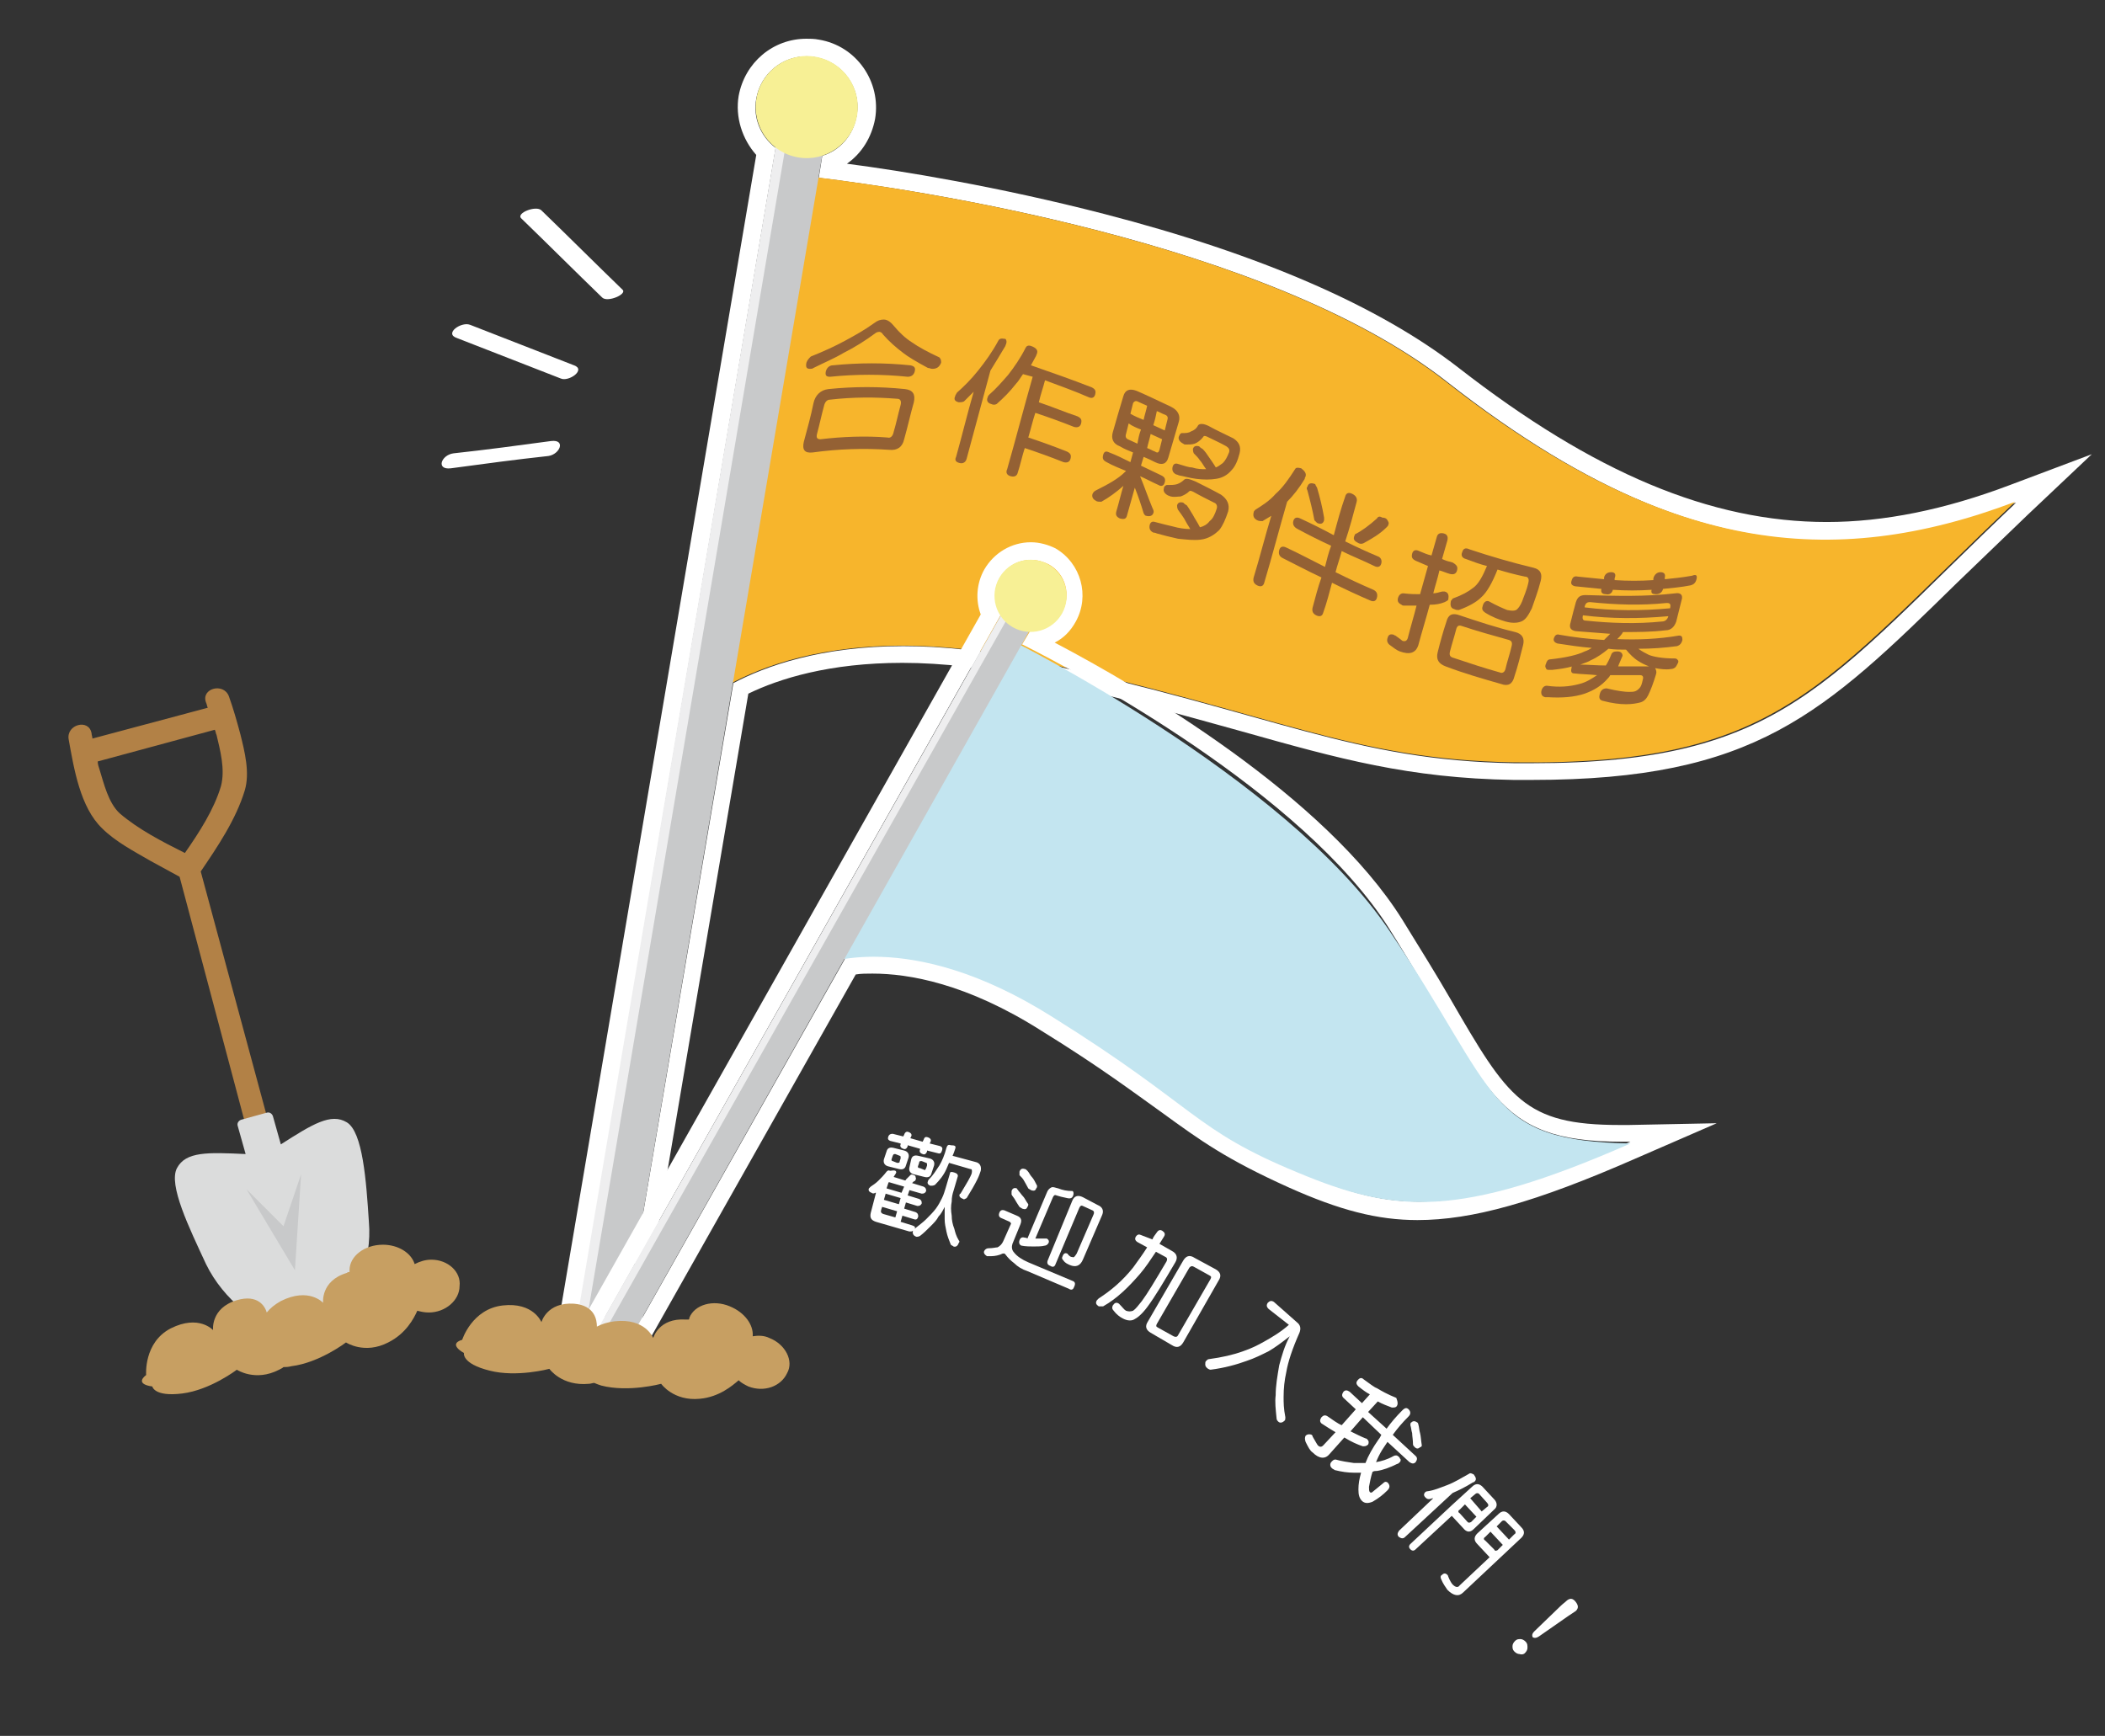 <?xml version="1.0" encoding="utf-8"?>
<!-- Generator: Adobe Illustrator 20.1.0, SVG Export Plug-In . SVG Version: 6.00 Build 0)  -->
<svg version="1.1" id="圖層_1" xmlns="http://www.w3.org/2000/svg" xmlns:xlink="http://www.w3.org/1999/xlink" x="0px" y="0px"
	 viewBox="0 0 239.1 197.2" style="enable-background:new 0 0 239.1 197.2;" xml:space="preserve">
<rect x="0" y="0" width="239.1" height="197.2" fill="#333333" stroke="none"/>
<style type="text/css">
	.st0{fill:#FFFFFF;}
	.st1{fill:#F7B52C;}
	.st2{fill:#C8C9CA;}
	.st3{fill:#EEEEEF;}
	.st4{fill:#F7F095;}
	.st5{fill:#C3E5F0;}
	.st6{fill:#946134;}
	.st7{fill:#B28146;}
	.st8{fill:#DBDCDC;}
	.st9{fill:#C79F62;}
</style>
<g>
	<path class="st0" d="M91.6,6.4c0.3,0,0.6,0,1,0.1c3.1,0.5,5.3,3.5,4.7,6.7c-0.4,2.2-1.9,3.9-3.9,4.5l-0.4,2.5
		c10.1,1.2,50.9,7.1,71.4,23.2c16.1,12.6,29.7,18,43,18c7.2,0,14.2-1.5,21.6-4.3c-21.6,20.5-26.5,29.6-55,29.6c-0.7,0-1.3,0-2,0
		c-18.4-0.3-27.1-5.6-54.2-11.5c-5.8-1.3-10.8-1.8-15.2-1.8c-9.4,0-15.7,2.3-19.3,4.2L71,149.9l-4.1-0.7v0l-1.1-0.2L88.1,16.8
		c-1.7-1.3-2.6-3.4-2.2-5.6C86.4,8.4,88.8,6.4,91.6,6.4 M91.6,4.4L91.6,4.4c-3.8,0-7,2.7-7.7,6.5c-0.4,2.4,0.4,4.9,2,6.7L63.7,148.7
		l-0.3,2l2,0.3l1.1,0.2l4.1,0.7l2,0.3l0.3-2L85,78.8c3.5-1.7,9.2-3.5,17.5-3.5c4.6,0,9.6,0.6,14.8,1.7c9.9,2.2,17.3,4.3,23.8,6.1
		c11,3.1,18.9,5.3,30.8,5.5c0.7,0,1.4,0,2.1,0c25.4,0,33.1-7.5,48.3-22.4c2.4-2.3,5.1-4.9,8-7.7l7.3-6.9l-9.3,3.5
		c-7.4,2.8-14.3,4.2-20.8,4.2c-13.2,0-26.5-5.6-41.8-17.5c-9-7-22.5-12.9-40.3-17.5c-12-3.1-23-4.9-29.2-5.7c1.7-1.2,2.8-3,3.2-5.1
		c0.7-4.2-2.1-8.3-6.4-9C92.5,4.4,92,4.4,91.6,4.4L91.6,4.4L91.6,4.4z"/>
</g>
<g>
	<path class="st1" d="M90.6,19.9c0,0,50.2,5,73.7,23.5C189.1,62.8,208,64.9,228.9,57c-22.1,20.9-26.7,30-57,29.6
		c-18.4-0.3-27.1-5.6-54.2-11.5c-27.1-5.9-38.3,5-38.3,5L90.6,19.9z"/>
	<rect x="12.1" y="80.3" transform="matrix(0.167 -0.986 0.986 0.167 -15.429 147.587)" class="st2" width="135" height="5.3"/>
	<rect x="10" y="82" transform="matrix(0.167 -0.986 0.986 0.167 -16.837 145.212)" class="st3" width="135" height="1.1"/>
	<ellipse transform="matrix(0.167 -0.986 0.986 0.167 64.309 100.443)" class="st4" cx="91.6" cy="12.2" rx="5.8" ry="5.8"/>
</g>
<g>
	<path class="st0" d="M117.1,63.6c0.7,0,1.4,0.2,2,0.5c2,1.1,2.6,3.6,1.5,5.5c-0.7,1.3-2.1,2.1-3.5,2.1c0,0-0.1,0-0.1,0l-0.9,1.5
		c6.4,3.2,31.9,16.8,41.7,32.3c11.5,18.3,11.7,24.2,26.4,24.2c0.3,0,0.7,0,1,0c-11,4.8-18,6.8-24,6.8c-4.8,0-8.9-1.3-13.8-3.5
		c-11.8-5.3-11.4-7.4-27.9-17.7c-8.8-5.5-15.7-6.8-20.3-6.8c-1.2,0-2.2,0.1-3.1,0.2l-25.4,45l-2.6-1.4v0l-0.7-0.4l46.3-82.1
		c-0.8-1.2-0.9-2.9-0.1-4.2C114.3,64.4,115.6,63.6,117.1,63.6 M117.1,61.6L117.1,61.6c-2.2,0-4.2,1.2-5.3,3.1
		c-0.9,1.6-1,3.5-0.4,5.1l-45.8,81.2l-1,1.7l1.7,1l0.7,0.4l2.6,1.4l1.7,1l1-1.7l24.9-44.1c0.6-0.1,1.2-0.1,1.9-0.1
		c4.1,0,10.7,1.1,19.2,6.5c6.8,4.2,10.6,7.1,13.7,9.3c4.4,3.2,7.3,5.3,14.4,8.5c5.8,2.6,10.1,3.7,14.6,3.7c6.2,0,13.4-2,24.8-7
		l9.2-4l-10,0.2c-0.3,0-0.7,0-1,0c-10.9,0-12.7-3-19.3-14.4c-1.5-2.6-3.3-5.5-5.4-8.9c-8.8-14.1-29.8-26.4-39.5-31.5
		c1-0.5,1.8-1.3,2.4-2.4c1.6-2.9,0.6-6.6-2.3-8.3C119.1,61.9,118.1,61.6,117.1,61.6L117.1,61.6L117.1,61.6z"/>
</g>
<g>
	<path class="st5" d="M114.6,72.6c0,0,31.4,15.6,43.2,33.1c12.6,18.7,10.9,23.9,27.4,24.2c-19.6,8.6-26.8,7.9-37.8,3.3
		c-11.9-4.9-11.4-7.4-27.9-17.7c-16.5-10.4-26.5-5.8-26.5-5.8L114.6,72.6z"/>
	
		<rect x="44.9" y="109.8" transform="matrix(0.491 -0.871 0.871 0.491 -50.285 137.188)" class="st2" width="94.9" height="3.7"/>
	
		<rect x="43.6" y="110.5" transform="matrix(0.492 -0.871 0.871 0.492 -50.333 135.556)" class="st3" width="94.9" height="0.8"/>
	<ellipse transform="matrix(0.491 -0.871 0.871 0.491 0.598 136.44)" class="st4" cx="117.1" cy="67.7" rx="4.1" ry="4.1"/>
</g>
<g>
	<path class="st6" d="M101.6,37.1c0.5,0.6,1.2,1.3,2,1.8c0.7,0.5,1.8,1.1,3.1,1.7c0.2,0.2,0.2,0.4,0.2,0.6c-0.2,0.5-0.5,0.7-1,0.7
		c-0.2,0-0.3-0.1-0.5-0.1c-1.3-0.7-2.3-1.3-2.8-1.7c-0.8-0.6-1.6-1.3-2.3-2.1c-0.1-0.2-0.3-0.3-0.4-0.3c-0.1,0-0.2,0-0.4,0.1
		c-1.2,0.9-2.5,1.7-3.7,2.3c-1,0.6-2.2,1.1-3.4,1.7c-0.1,0.1-0.3,0.1-0.4,0.1c-0.4,0-0.5-0.2-0.4-0.7c0.1-0.3,0.3-0.5,0.5-0.7
		c1.5-0.6,2.8-1.2,3.9-1.8c1.1-0.6,2.2-1.2,3.3-2c0.4-0.3,0.7-0.4,1.1-0.4C100.8,36.3,101.2,36.6,101.6,37.1z M102.8,44.2
		c0.9,0.1,1.2,0.6,1,1.5c-0.4,1.4-0.7,2.8-1.1,4.2c-0.2,0.9-0.8,1.3-1.7,1.2c-2.9-0.2-5.8-0.1-8.7,0.3c-0.9,0.1-1.2-0.3-1-1.2
		c0.4-1.5,0.8-2.9,1.1-4.4c0.2-0.9,0.8-1.5,1.7-1.6C97,43.9,99.9,43.9,102.8,44.2z M101.5,49.1c0.3-1,0.5-2,0.8-3.1
		c0.1-0.4,0-0.7-0.4-0.7c-2.5-0.2-5-0.2-7.6,0.1c-0.4,0-0.6,0.3-0.7,0.7c-0.3,1.1-0.5,2.1-0.8,3.2c-0.1,0.4,0,0.6,0.4,0.6
		c2.5-0.3,5.1-0.4,7.6-0.2C101.1,49.8,101.4,49.6,101.5,49.1z M103.9,42.2c-0.1,0.4-0.4,0.6-0.8,0.6c-2.9-0.3-5.9-0.3-8.8,0
		c-0.4,0-0.6-0.1-0.5-0.6c0.1-0.4,0.4-0.7,0.8-0.7c3-0.3,5.9-0.3,8.8,0C103.9,41.6,104,41.8,103.9,42.2z"/>
	<path class="st6" d="M114.3,39c0,0.1-0.1,0.2-0.1,0.3c-0.6,1-1.2,2-1.7,2.8c-0.9,3.3-1.8,6.7-2.7,10c-0.1,0.4-0.4,0.6-0.8,0.5
		c-0.4-0.1-0.6-0.3-0.4-0.7c0.7-2.5,1.3-5,2-7.4c-0.4,0.4-0.7,0.7-1.1,1.1c-0.2,0.1-0.4,0.1-0.6,0.1c-0.4-0.1-0.6-0.3-0.4-0.7
		c0-0.1,0.1-0.2,0.2-0.4c0.8-0.7,1.6-1.5,2.4-2.5c0.8-1,1.6-2.1,2.3-3.4c0.1-0.2,0.3-0.3,0.7-0.2C114.2,38.4,114.4,38.7,114.3,39z
		 M117.8,40.1c0,0.1-0.1,0.2-0.1,0.3c-0.2,0.4-0.4,0.7-0.6,1.1c2.3,0.8,4.6,1.6,6.9,2.5c0.4,0.2,0.5,0.4,0.4,0.8
		c-0.1,0.4-0.4,0.5-0.8,0.3c-1.6-0.7-3.3-1.3-4.9-1.9c-0.2,0.8-0.5,1.6-0.7,2.5c1.5,0.5,2.9,1.1,4.4,1.6c0.4,0.2,0.5,0.4,0.4,0.8
		c-0.1,0.4-0.4,0.5-0.8,0.4c-1.5-0.6-2.9-1.1-4.4-1.6c-0.3,0.9-0.5,1.8-0.8,2.8c1.5,0.5,2.9,1,4.4,1.6c0.4,0.2,0.5,0.4,0.4,0.8
		c-0.1,0.4-0.4,0.5-0.8,0.4c-1.5-0.6-2.9-1.1-4.4-1.6c-0.3,0.9-0.5,1.9-0.8,2.8c-0.1,0.4-0.4,0.5-0.8,0.4c-0.4-0.1-0.6-0.4-0.4-0.8
		c1-3.5,1.9-7,2.9-10.5c-0.4-0.1-0.7-0.2-1.1-0.3c-0.3,0.4-0.5,0.8-0.8,1.1c-0.7,0.9-1.4,1.6-2.2,2.3c-0.2,0.1-0.4,0.1-0.6,0
		c-0.4-0.1-0.6-0.4-0.4-0.8c0-0.1,0.1-0.2,0.2-0.3c0.7-0.6,1.4-1.4,2.1-2.2c0.7-0.9,1.4-1.9,2-3.1c0.1-0.2,0.3-0.3,0.6-0.2
		C117.7,39.5,117.9,39.8,117.8,40.1z"/>
	<path class="st6" d="M133,46.2c0.8,0.4,1.1,1,0.9,1.7c-0.4,1.4-0.8,2.7-1.2,4.1c-0.2,0.7-0.7,0.9-1.5,0.5c-0.4-0.2-0.8-0.4-1.3-0.6
		c-0.1,0.3-0.2,0.7-0.3,1c0.8,0.4,1.5,0.7,2.3,1.1c0.4,0.2,0.5,0.4,0.4,0.8c-0.1,0.4-0.4,0.5-0.7,0.3c-0.7-0.3-1.4-0.7-2.1-1
		c0.5,1.2,0.9,2.4,1.4,3.6c0.1,0.2,0.2,0.4,0.1,0.6c-0.1,0.3-0.4,0.4-0.8,0.3c-0.1,0-0.2-0.1-0.3-0.3c-0.3-1-0.6-1.9-1-2.9
		c-0.3,1.1-0.6,2.1-0.9,3.2c-0.1,0.4-0.4,0.4-0.8,0.3c-0.4-0.2-0.5-0.4-0.4-0.8c0.3-1,0.5-1.9,0.8-2.9c-0.8,0.7-1.6,1.3-2.5,1.8
		c-0.2,0-0.5,0-0.6-0.1c-0.4-0.2-0.5-0.5-0.4-0.8c0.1-0.2,0.2-0.3,0.4-0.4c1.4-0.7,2.5-1.3,3.3-2.1c0,0,0,0,0.1-0.1
		c-0.7-0.3-1.5-0.6-2.2-1c-0.4-0.2-0.5-0.4-0.4-0.8c0.1-0.4,0.3-0.5,0.7-0.3c0.8,0.3,1.6,0.7,2.4,1.1c0.1-0.4,0.2-0.7,0.3-1.1
		c-0.5-0.2-1-0.4-1.5-0.7c-0.8-0.3-1-0.9-0.8-1.6c0.4-1.4,0.8-2.8,1.2-4.1c0.2-0.7,0.7-0.9,1.5-0.6C130.5,45,131.7,45.6,133,46.2z
		 M129.6,48.8c-0.5-0.2-1-0.4-1.4-0.7c-0.1,0.4-0.2,0.8-0.3,1.2c-0.1,0.3,0,0.5,0.2,0.6c0.4,0.2,0.7,0.3,1.1,0.5
		C129.3,49.8,129.4,49.3,129.6,48.8z M129.9,47.7c0.1-0.5,0.3-1.1,0.4-1.6c-0.4-0.2-0.7-0.3-1.1-0.5c-0.2-0.1-0.4,0-0.5,0.2
		c-0.1,0.4-0.2,0.8-0.3,1.2C128.9,47.3,129.4,47.5,129.9,47.7z M131.7,51.1c0.1-0.4,0.2-0.8,0.3-1.2c-0.4-0.2-0.9-0.4-1.3-0.6
		c-0.1,0.5-0.3,1.1-0.4,1.6c0.3,0.1,0.6,0.3,0.9,0.4C131.5,51.5,131.6,51.4,131.7,51.1z M131,48.3c0.4,0.2,0.9,0.4,1.3,0.6
		c0.1-0.4,0.2-0.8,0.3-1.2c0.1-0.3,0-0.5-0.3-0.6c-0.3-0.1-0.6-0.3-0.9-0.4C131.3,47.2,131.2,47.7,131,48.3z M139.5,58.1
		c-0.3,0.9-0.6,1.6-1,2.1c-0.6,0.6-1.3,1-2.1,1.1c-0.8,0.1-1.6,0-2.6-0.1c-0.9-0.2-1.7-0.4-2.4-0.6c-0.2-0.1-0.4-0.1-0.4-0.1
		c-0.4-0.2-0.5-0.5-0.4-0.9c0.1-0.3,0.3-0.4,0.6-0.3c0.8,0.2,1.5,0.4,2,0.5c0.7,0.2,1.4,0.3,2,0.3c-0.3-0.5-0.5-0.8-0.7-1.2
		c-0.2-0.3-0.4-0.6-0.7-1c-0.1-0.2-0.1-0.4-0.1-0.5c0.1-0.3,0.3-0.4,0.7-0.3c0.1,0.1,0.2,0.2,0.4,0.3c0.3,0.4,0.5,0.8,0.7,1.1
		c0.2,0.4,0.5,0.8,0.8,1.4c0.4-0.1,0.8-0.3,1.1-0.7c0.4-0.3,0.6-0.8,0.8-1.4c0.1-0.3,0-0.6-0.3-0.7c-0.8-0.4-1.6-0.8-2.3-1.2
		c-0.2-0.1-0.4-0.2-0.5-0.1c-0.3,0.3-0.7,0.5-1,0.6c-0.3,0-0.7,0.1-1.1,0c-0.1,0-0.2-0.1-0.3-0.1c-0.4-0.2-0.6-0.5-0.5-0.8
		c0-0.2,0.1-0.3,0.3-0.4c0.5,0,0.9,0,1.2-0.1c0.3-0.1,0.6-0.3,0.8-0.5c0.2-0.2,0.6-0.1,1.3,0.2c1,0.5,2,1,2.9,1.5
		C139.4,56.7,139.7,57.3,139.5,58.1z M140.8,51.5c-0.2,0.8-0.5,1.5-0.9,1.9c-0.5,0.6-1.1,0.9-1.8,1c-0.6,0.1-1.4,0.1-2.2,0
		c-0.8-0.1-1.4-0.3-2-0.4c-0.2-0.1-0.3-0.1-0.3-0.1c-0.4-0.2-0.5-0.5-0.4-0.9c0.1-0.3,0.3-0.4,0.6-0.3c0.7,0.2,1.2,0.4,1.6,0.4
		c0.6,0.2,1.1,0.2,1.6,0.2c-0.3-0.4-0.5-0.8-0.7-1c-0.2-0.3-0.4-0.5-0.7-0.8c-0.1-0.2-0.1-0.4-0.1-0.5c0.1-0.3,0.3-0.4,0.7-0.3
		c0.1,0.1,0.2,0.2,0.4,0.3c0.3,0.3,0.5,0.6,0.7,0.9c0.2,0.3,0.5,0.7,0.8,1.2c0.3-0.1,0.5-0.3,0.8-0.5c0.3-0.3,0.5-0.7,0.7-1.2
		c0.1-0.3,0-0.5-0.3-0.7c-0.7-0.4-1.4-0.7-2.2-1.1c-0.2-0.1-0.4-0.1-0.4,0c-0.3,0.4-0.7,0.7-1,0.8c-0.3,0.1-0.6,0.1-1,0.1
		c-0.1,0-0.2,0-0.3-0.1c-0.4-0.2-0.6-0.5-0.5-0.8c0.1-0.2,0.1-0.3,0.3-0.4c0.5,0,0.8,0,1.1-0.2c0.3-0.1,0.6-0.3,0.8-0.7
		c0.2-0.2,0.6-0.2,1.2,0.1c0.9,0.5,1.8,0.9,2.8,1.4C140.7,50.2,141,50.7,140.8,51.5z"/>
	<path class="st6" d="M148.3,54.1c0,0.1-0.1,0.1-0.1,0.3c-0.6,1-1.3,1.9-2,2.6c-0.9,3.1-1.7,6.2-2.6,9.2c-0.1,0.4-0.4,0.5-0.8,0.3
		c-0.4-0.2-0.5-0.5-0.4-0.9c0.7-2.3,1.3-4.7,2-7c-0.3,0.2-0.7,0.4-1,0.6c-0.2,0-0.4,0-0.6-0.1c-0.4-0.2-0.5-0.5-0.4-0.9
		c0-0.1,0.1-0.2,0.2-0.3c0.8-0.5,1.6-1,2.3-1.8c0.8-0.7,1.5-1.7,2.2-2.8c0.1-0.2,0.3-0.2,0.7-0.1C148.2,53.5,148.4,53.8,148.3,54.1z
		 M156.9,64c-0.1,0.4-0.4,0.5-0.8,0.3c-1.2-0.6-2.5-1.1-3.7-1.7c-0.2,0.8-0.5,1.6-0.7,2.4c1.4,0.7,2.9,1.4,4.3,2
		c0.4,0.2,0.5,0.5,0.4,0.9c-0.1,0.4-0.4,0.5-0.8,0.3c-1.4-0.6-2.9-1.3-4.3-2c-0.3,1.1-0.6,2.3-1,3.4c-0.1,0.4-0.4,0.5-0.8,0.3
		c-0.4-0.2-0.5-0.5-0.4-0.9c0.3-1.1,0.6-2.3,1-3.4c-1.5-0.7-3-1.5-4.4-2.2c-0.4-0.2-0.5-0.5-0.4-0.9c0.1-0.4,0.4-0.5,0.8-0.3
		c1.5,0.7,3,1.5,4.4,2.2c0.2-0.8,0.4-1.6,0.7-2.4c-1.3-0.6-2.5-1.2-3.8-1.9c-0.4-0.2-0.6-0.5-0.5-0.9c0.1-0.4,0.4-0.5,0.8-0.3
		c1.3,0.6,2.5,1.2,3.8,1.9c0.4-1.5,0.8-3,1.3-4.4c0.1-0.4,0.4-0.5,0.8-0.3c0.4,0.2,0.6,0.5,0.5,0.9c-0.4,1.5-0.8,3-1.3,4.5
		c1.2,0.6,2.5,1.2,3.7,1.7C156.8,63.3,157,63.6,156.9,64z M149.6,55.4c0.3,1,0.6,2.2,0.8,3.4c0,0.1,0,0.2,0,0.3
		c-0.1,0.4-0.4,0.5-0.8,0.3c-0.1-0.1-0.2-0.2-0.3-0.3c-0.2-1.1-0.5-2.3-0.8-3.4c-0.1-0.2-0.1-0.3,0-0.4c0.1-0.4,0.4-0.5,0.9-0.3
		C149.4,55.1,149.5,55.2,149.6,55.4z M157.6,59.1c0.1,0.2,0.2,0.3,0.1,0.5c0,0.1-0.1,0.2-0.2,0.3c-0.8,0.8-1.7,1.3-2.6,1.8
		c-0.2,0.1-0.4,0.1-0.6,0c-0.4-0.2-0.6-0.4-0.5-0.7c0-0.1,0.1-0.2,0.1-0.3c0.8-0.4,1.6-1,2.5-1.8c0.1-0.2,0.3-0.3,0.6-0.1
		C157.3,58.8,157.5,58.9,157.6,59.1z"/>
	<path class="st6" d="M165.5,64.8c-0.1,0.4-0.4,0.5-0.8,0.4c-0.4-0.1-0.8-0.3-1.2-0.4c-0.2,0.9-0.5,1.8-0.7,2.6c0.3,0,0.6-0.1,1-0.2
		c0.1,0,0.2,0,0.3,0c0.4,0.1,0.5,0.4,0.4,0.9c0,0.1-0.2,0.2-0.4,0.3c-0.5,0.2-1,0.3-1.7,0.3c-0.4,1.5-0.9,3.1-1.3,4.6
		c-0.3,0.9-1,1.1-2.1,0.7c-0.3-0.1-0.7-0.4-1.1-0.7c-0.3-0.2-0.4-0.5-0.3-0.8c0.1-0.4,0.3-0.5,0.7-0.4c0,0,0.1,0.1,0.2,0.1
		c0.4,0.3,0.7,0.5,0.8,0.6c0.3,0.1,0.5,0,0.6-0.3c0.3-1.2,0.7-2.5,1-3.7c-0.5,0-1,0-1.4,0c-0.1,0-0.2,0-0.3-0.1
		c-0.4-0.2-0.5-0.4-0.4-0.8c0.1-0.3,0.3-0.5,0.6-0.5c0.8,0.1,1.4,0.1,1.9,0.1c0.3-1.1,0.6-2.1,0.9-3.2c-0.5-0.2-0.9-0.4-1.4-0.6
		c-0.4-0.2-0.5-0.4-0.4-0.8c0.1-0.4,0.4-0.5,0.8-0.3c0.5,0.2,0.9,0.4,1.4,0.5c0.2-0.7,0.4-1.4,0.6-2.1c0.1-0.4,0.4-0.5,0.8-0.4
		c0.4,0.1,0.5,0.4,0.4,0.8c-0.2,0.7-0.4,1.4-0.6,2.1c0.4,0.2,0.8,0.3,1.2,0.4C165.5,64.2,165.6,64.4,165.5,64.8z M172.1,71.8
		c0.8,0.2,1.1,0.7,0.9,1.5c-0.3,1.2-0.6,2.4-1,3.6c-0.2,0.8-0.7,1.1-1.5,0.8c-2.1-0.6-4.2-1.2-6.3-2c-0.8-0.3-1.1-0.8-0.9-1.6
		c0.3-1.2,0.6-2.3,1-3.5c0.2-0.8,0.7-1,1.5-0.7C167.9,70.6,170,71.3,172.1,71.8z M174.2,64.5c0.8,0.2,1,0.7,0.8,1.5
		c-0.3,1.2-0.7,2.2-1,3.1c-0.4,0.8-0.7,1.3-1.2,1.5c-0.5,0.2-1.1,0.2-1.8,0c-0.7-0.2-1.5-0.5-2.3-1c-0.3-0.2-0.4-0.4-0.3-0.7
		c0.1-0.5,0.4-0.7,0.7-0.6c0.9,0.5,1.6,0.8,2.1,1c0.5,0.1,0.8,0.1,1,0c0.2-0.1,0.5-0.5,0.7-1c0.2-0.6,0.5-1.2,0.7-2.1
		c0.1-0.4,0-0.7-0.4-0.7c-1-0.2-2.1-0.5-3.1-0.8c-0.6,1.5-1.2,2.6-1.9,3.2c-0.5,0.5-1.4,1-2.5,1.4c-0.2,0-0.3,0-0.5-0.1
		c-0.4-0.1-0.5-0.4-0.4-0.9c0-0.1,0.1-0.1,0.2-0.3c1.1-0.4,1.8-0.8,2.3-1.2c0.6-0.4,1.1-1.3,1.6-2.5c-0.8-0.2-1.6-0.5-2.4-0.8
		c-0.4-0.1-0.6-0.4-0.4-0.8c0.1-0.4,0.4-0.5,0.8-0.3C169.3,63.2,171.7,63.9,174.2,64.5z M171,76c0.2-0.9,0.5-1.7,0.7-2.6
		c0.1-0.4,0-0.6-0.3-0.7c-1.8-0.5-3.6-1-5.4-1.6c-0.3-0.1-0.5,0-0.6,0.4c-0.2,0.8-0.5,1.7-0.7,2.5c-0.1,0.4,0,0.6,0.3,0.7
		c1.8,0.6,3.6,1.2,5.4,1.7C170.6,76.5,170.9,76.4,171,76z"/>
	<path class="st6" d="M190.3,67.4c0.6-0.1,0.9,0.2,0.7,0.8c-0.2,0.8-0.4,1.6-0.6,2.4c-0.2,0.6-0.6,1-1.2,1c-1.6,0.2-3.2,0.2-4.8,0.2
		c0,0-0.1,0-0.1,0.1c-0.2,0.3-0.4,0.5-0.6,0.7c2.3,0.1,4.7,0,7-0.4c0.3,0,0.4,0.1,0.4,0.5c-0.1,0.4-0.3,0.6-0.6,0.7
		c-1.5,0.2-2.9,0.3-4.4,0.3c0.4,0.3,0.8,0.5,1.2,0.7c0.5,0.2,1.5,0.4,2.9,0.4c0.1,0,0.2,0,0.3,0.1c0.1,0.1,0.2,0.2,0.1,0.4
		c-0.1,0.2-0.2,0.4-0.3,0.5c-0.1,0.1-0.3,0.2-0.5,0.2c-0.6,0.1-1.2,0-1.8-0.1c0.1,0.2,0.2,0.4,0.1,0.7c-0.3,1-0.6,1.8-0.9,2.4
		c-0.2,0.4-0.5,0.7-0.9,0.8c-0.4,0.1-0.9,0.2-1.6,0.2c-0.7,0-1.6-0.1-2.7-0.4c-0.3-0.1-0.4-0.3-0.3-0.7c0.1-0.5,0.4-0.7,0.8-0.7
		c1.2,0.3,2.1,0.4,2.5,0.4c0.3,0,0.6,0,0.8-0.1c0.2-0.1,0.3-0.2,0.4-0.3c0.2-0.2,0.3-0.5,0.4-1c0.1-0.3,0-0.5-0.3-0.5
		c-1.1,0-2.3,0-3.4,0c-0.1,0.2-0.2,0.3-0.3,0.4c-0.7,0.8-1.5,1.3-2.6,1.7c-1.2,0.4-2.6,0.5-4.2,0.4c-0.1,0-0.2,0-0.3,0
		c-0.4-0.1-0.5-0.4-0.4-0.8c0.1-0.3,0.3-0.5,0.6-0.5c1.4,0.2,2.6,0.1,3.7-0.2c0.8-0.2,1.4-0.6,2-1c-0.9-0.1-1.7-0.1-2.6-0.2
		c-0.3,0-0.4-0.2-0.3-0.6c0-0.1,0-0.2,0.1-0.2c-0.7,0.2-1.4,0.3-2.3,0.4c-0.2,0-0.3,0-0.4,0c-0.2,0-0.3-0.1-0.3-0.2
		c-0.1-0.1-0.1-0.3,0-0.5c0.1-0.3,0.2-0.5,0.5-0.5c1.8-0.2,3.1-0.5,3.9-0.9c0.3-0.1,0.5-0.2,0.8-0.4c-1.3-0.1-2.6-0.3-3.9-0.5
		c-0.3-0.1-0.5-0.3-0.4-0.6c0.1-0.3,0.3-0.5,0.6-0.4c1.7,0.3,3.4,0.5,5.1,0.6c0.2-0.2,0.5-0.5,0.7-0.7c-1.3-0.1-2.6-0.2-3.9-0.3
		c-0.6-0.1-0.8-0.4-0.6-1c0.2-0.8,0.4-1.6,0.6-2.3c0.2-0.6,0.5-0.8,1.1-0.8C183.6,67.7,186.9,67.8,190.3,67.4z M192.7,65.8
		c-0.1,0.4-0.3,0.6-0.7,0.7c-1,0.2-2.1,0.3-3.1,0.4c-0.1,0.4-0.4,0.6-0.8,0.6c-0.4,0-0.6-0.1-0.5-0.5c-1.5,0.1-2.9,0.1-4.4,0
		c-0.1,0.4-0.4,0.6-0.8,0.5c-0.4,0-0.6-0.2-0.5-0.6c-1-0.1-2-0.2-3-0.3c-0.4-0.1-0.5-0.3-0.4-0.6c0.1-0.4,0.3-0.6,0.7-0.5
		c1,0.1,2,0.2,3,0.3c0-0.1,0-0.1,0-0.2c0.1-0.4,0.4-0.6,0.8-0.6c0.4,0,0.6,0.2,0.4,0.7c0,0.1,0,0.1,0,0.2c1.5,0.1,2.9,0.1,4.4,0
		c0-0.1,0-0.1,0-0.2c0.1-0.4,0.4-0.7,0.8-0.7c0.4,0,0.6,0.2,0.5,0.6c0,0.1,0,0.1,0,0.2c1-0.1,2-0.2,3.1-0.4
		C192.7,65.2,192.8,65.4,192.7,65.8z M189.5,70c-3.3,0.3-6.5,0.3-9.7-0.1c-0.1,0.4,0,0.6,0.3,0.6c2.9,0.3,5.8,0.4,8.7,0.1
		C189.1,70.6,189.4,70.4,189.5,70z M182.4,75.6c0.2-0.3,0.4-0.7,0.6-1.2c0.1-0.3,0.3-0.4,0.7-0.4c0.4,0,0.6,0.2,0.6,0.5
		c-0.2,0.5-0.4,0.9-0.5,1.2c1.2,0,2.4,0,3.5,0c-0.5-0.2-0.9-0.4-1.2-0.6c-0.5-0.3-1-0.8-1.4-1.3c-0.7,0-1.3,0-2-0.1
		c-0.6,0.5-1.3,1-2,1.3c-0.3,0.2-0.7,0.3-1.2,0.5C180.4,75.5,181.4,75.6,182.4,75.6z M189.7,69.1C189.7,69.1,189.7,69,189.7,69.1
		c0.1-0.5,0-0.6-0.4-0.6c-2.9,0.3-5.8,0.2-8.7-0.1c-0.3,0-0.5,0.1-0.6,0.5c0,0,0,0,0,0.1C183.2,69.4,186.5,69.4,189.7,69.1z"/>
</g>
<g>
	<path class="st7" d="M26,79.1c-0.6-1.6-3.2-0.9-2.6,0.7c0.1,0.2,0.1,0.4,0.2,0.6l-13.1,3.5c0-0.2-0.1-0.4-0.1-0.6
		c-0.3-1.7-2.9-1-2.6,0.7c0.6,3.3,1.3,7.7,3.8,10.1c1.5,1.5,3.6,2.6,5.5,3.7c1.1,0.6,2.2,1.2,3.3,1.8l7.6,28.6l2.5-0.7L22.8,99
		c1.9-2.8,4-5.9,5-9.2c0.6-2,0-4.4-0.5-6.4C26.9,81.9,26.5,80.5,26,79.1z M25.1,89.3c-0.8,2.7-2.5,5.3-4.1,7.6
		c-2.6-1.3-5.3-2.7-7.4-4.5c-1.3-1.2-1.8-3.4-2.3-5c-0.1-0.3-0.2-0.6-0.2-0.9l13.3-3.6c0.1,0.2,0.1,0.4,0.2,0.6
		C25,85.2,25.6,87.4,25.1,89.3z"/>
	<path class="st8" d="M39.4,127.5c-1.8-1.1-3.9,0.2-7.5,2.5l-0.9-3.2c-0.1-0.3-0.4-0.5-0.7-0.4l-2.9,0.8c-0.3,0.1-0.5,0.4-0.4,0.7
		l0.9,3.2c-4.3-0.2-6.8-0.3-7.8,1.6c-1,1.9,1.4,6.8,3.3,10.9c2,4.1,5.9,7,9.2,7.9c1,0.3,1.8,0.4,2.4,0.4c0.1,0,0.2,0,0.3,0
		c0,0,0,0,0,0c0.1,0,0.1,0,0.2,0c0.1,0,0.1,0,0.2-0.1c0,0,0,0,0,0c0.1,0,0.2-0.1,0.3-0.1c0.5-0.3,1.1-0.8,1.9-1.5
		c2.4-2.4,4.4-6.9,4-11.4C41.6,134.1,41.2,128.6,39.4,127.5z"/>
	<polygon class="st2" points="28,135.1 32.2,139.3 34.2,133.4 33.5,144.3 	"/>
</g>
<path class="st9" d="M49,143.1c-0.7,0-1.3,0.2-1.9,0.5c-0.4-1.3-1.9-2.2-3.6-2.2c-2.1,0-3.8,1.3-3.8,2.9c0,0.1,0,0.2,0,0.2
	c-0.1,0-0.2,0-0.3,0.1c-3,0.9-2.7,3.4-2.7,3.4s-1.6-1.8-4.8-0.2c-0.7,0.4-1.2,0.8-1.6,1.3c-0.2-0.7-1-2.1-3.4-1.4
	c-3,0.9-2.7,3.4-2.7,3.4s-1.6-1.8-4.8-0.2c-3.1,1.6-2.8,5.3-2.8,5.3c-1.4,1.1,0.7,1.3,0.7,1.3s0.2,1.2,3.4,0.8
	c3.2-0.4,6.2-2.7,6.2-2.7s2.1,1.4,4.8,0c0.2-0.1,0.4-0.2,0.5-0.3c0.3,0,0.5,0,0.9-0.1c3.2-0.4,6.2-2.7,6.2-2.7s2.1,1.4,4.8,0
	c2-1,2.9-2.7,3.3-3.6c0.4,0.1,0.8,0.2,1.3,0.2c1.9,0,3.5-1.4,3.5-3C52.4,144.5,50.9,143.1,49,143.1z"/>
<path class="st9" d="M87.4,152c-0.6-0.3-1.3-0.3-1.9-0.2c0.1-1.3-0.9-2.7-2.6-3.4c-1.9-0.8-4-0.2-4.6,1.3c0,0.1,0,0.2-0.1,0.2
	c-0.1,0-0.2,0-0.3,0c-3.1-0.2-3.7,2.1-3.7,2.1s-0.9-2.3-4.4-1.9c-0.8,0.1-1.4,0.3-2,0.6c0-0.7-0.2-2.4-2.6-2.6
	c-3.1-0.2-3.7,2.1-3.7,2.1s-0.9-2.3-4.4-1.9c-3.5,0.4-4.6,3.9-4.6,3.9c-1.7,0.5,0.2,1.5,0.2,1.5s-0.3,1.2,2.9,2
	c3.1,0.8,6.8-0.2,6.8-0.2s1.4,2,4.5,1.7c0.2,0,0.4-0.1,0.6-0.1c0.2,0.1,0.5,0.2,0.8,0.3c3.1,0.8,6.8-0.2,6.8-0.2s1.4,2,4.4,1.7
	c2.2-0.2,3.7-1.5,4.4-2.1c0.3,0.3,0.7,0.5,1.1,0.7c1.8,0.7,3.7,0,4.4-1.5C90.2,154.6,89.2,152.7,87.4,152z"/>
<g>
	<path class="st0" d="M101.8,133.2l-0.1,0.2c-0.1,0.1-0.1,0.2-0.2,0.3l1.3,0.4c0,0,0.1,0,0.1-0.1c0.2-0.2,0.3-0.3,0.5-0.5
		c0.1-0.1,0.2-0.1,0.4,0c0.1,0,0.2,0.1,0.2,0.2c0,0.1,0.1,0.2,0,0.3c0,0.1-0.1,0.2-0.2,0.2c-0.1,0.1-0.1,0.1-0.2,0.2l1.3,0.4
		c0.2,0.1,0.3,0.2,0.3,0.5c-0.1,0.2-0.2,0.3-0.5,0.3l-1.4-0.4l-0.2,0.6l1.3,0.4c0.2,0.1,0.3,0.2,0.3,0.5c-0.1,0.2-0.2,0.3-0.5,0.3
		l-1.3-0.4l-0.2,0.7l1.3,0.4c0.2,0.1,0.3,0.2,0.3,0.5c-0.1,0.3-0.2,0.4-0.5,0.3l-1.3-0.4l-0.2,0.7l1.3,0.4c0.3,0.1,0.4,0.2,0.3,0.4
		c0,0,0.1-0.1,0.1-0.1c0.5-0.4,0.9-0.7,1.2-1c0.4-0.4,0.8-0.8,1.1-1.2c0.3-0.4,0.5-0.8,0.7-1.2c0.2-0.4,0.3-0.8,0.4-1.1l0.5-1.7
		c0-0.2,0.2-0.2,0.5-0.1c0.3,0.1,0.4,0.2,0.4,0.4l-0.5,1.7c-0.1,0.3-0.2,0.7-0.2,1.2c-0.1,0.5-0.1,1,0,1.6c0,0.5,0.1,1,0.3,1.5
		c0.1,0.4,0.2,0.8,0.5,1.3c0.1,0.1,0.1,0.2,0,0.3c-0.1,0.3-0.3,0.5-0.6,0.4c-0.1-0.1-0.2-0.1-0.3-0.2c-0.2-0.5-0.4-1-0.5-1.5
		c-0.1-0.5-0.2-0.9-0.2-1.4c0-0.5,0-0.9,0-1.4c-0.2,0.4-0.4,0.8-0.7,1.1c-0.2,0.4-0.5,0.7-0.9,1.1c-0.4,0.4-0.8,0.8-1.2,1.1
		c-0.2,0.1-0.3,0.1-0.4,0.1c-0.3-0.1-0.5-0.3-0.4-0.7c-0.1,0.1-0.2,0.1-0.4,0.1l-3.8-1.1c-0.6-0.2-0.7-0.5-0.6-1l0.6-2.3
		c0,0-0.1,0-0.1,0c-0.1,0.1-0.3,0.1-0.4,0c-0.3-0.1-0.4-0.3-0.3-0.5c0,0,0.1-0.1,0.2-0.2c0.3-0.2,0.6-0.4,0.9-0.7
		c0.3-0.3,0.6-0.6,0.9-1c0.1-0.1,0.2-0.2,0.4-0.1C101.7,132.9,101.8,133,101.8,133.2z M101.9,137.6l-1.7-0.5l-0.1,0.3
		c-0.1,0.3,0,0.4,0.2,0.5l1.4,0.4L101.9,137.6z M102.7,130.7c0.4,0.1,0.6,0.4,0.5,0.8l-0.3,0.9c-0.1,0.4-0.4,0.5-0.8,0.4l-1.2-0.3
		c-0.4-0.1-0.6-0.4-0.5-0.8l0.3-0.9c0.1-0.4,0.4-0.5,0.8-0.4L102.7,130.7z M102.3,136.1l-1.7-0.5l-0.2,0.7l1.7,0.5L102.3,136.1z
		 M102.7,134.8l-1.7-0.5c0,0-0.1,0-0.1,0.1l-0.2,0.6l1.7,0.5L102.7,134.8z M107,130.7c-0.1,0.3-0.2,0.4-0.5,0.3l-1.2-0.3l0,0.1
		c-0.1,0.3-0.3,0.4-0.5,0.3c-0.3-0.1-0.4-0.3-0.3-0.5l0-0.1l-1.4-0.4l0,0.1c-0.1,0.3-0.3,0.4-0.5,0.3c-0.3-0.1-0.4-0.3-0.3-0.5
		l0-0.1l-1.2-0.3c-0.2-0.1-0.3-0.2-0.2-0.5c0.1-0.2,0.2-0.3,0.5-0.3l1.2,0.3l0.1-0.2c0.1-0.3,0.3-0.4,0.5-0.3
		c0.3,0.1,0.4,0.3,0.3,0.5l-0.1,0.2l1.4,0.4l0.1-0.2c0.1-0.3,0.2-0.4,0.5-0.3c0.3,0.1,0.4,0.3,0.3,0.5l-0.1,0.2l1.2,0.3
		C107,130.3,107.1,130.4,107,130.7z M102.2,131.9l0.1-0.3c0-0.2,0-0.3-0.1-0.3l-0.5-0.2c-0.2,0-0.2,0-0.3,0.2l-0.1,0.3
		c-0.1,0.2,0,0.3,0.1,0.3l0.5,0.2C102.1,132.1,102.2,132.1,102.2,131.9z M105.6,131.6c0.4,0.1,0.6,0.4,0.5,0.8l-0.3,0.9
		c-0.1,0.4-0.4,0.5-0.8,0.4l-1.2-0.3c-0.4-0.1-0.6-0.4-0.5-0.8l0.2-0.9c0.1-0.4,0.4-0.5,0.8-0.4L105.6,131.6z M105.2,132.7l0.1-0.3
		c0-0.2,0-0.3-0.1-0.3l-0.5-0.2c-0.2,0-0.3,0-0.3,0.2l-0.1,0.3c-0.1,0.2,0,0.3,0.2,0.3l0.5,0.2C105,133,105.1,132.9,105.2,132.7z
		 M108.5,130.5c-0.1,0.3-0.2,0.6-0.3,0.8l2.6,0.7c0.5,0.1,0.7,0.5,0.6,1c-0.1,0.3-0.2,0.6-0.4,1c-0.3,0.6-0.7,1.3-1.2,2.1
		c-0.2,0.1-0.3,0.2-0.4,0.1c-0.3-0.1-0.5-0.3-0.4-0.5c0,0,0-0.1,0.1-0.1c0.4-0.7,0.8-1.3,1.1-1.9c0.1-0.2,0.2-0.4,0.2-0.6
		c0-0.2,0-0.3-0.2-0.3l-2.4-0.7c-0.1,0.2-0.2,0.5-0.3,0.7c-0.3,0.7-0.8,1.3-1.3,1.8c-0.2,0.1-0.3,0.1-0.5,0.1
		c-0.3-0.1-0.4-0.3-0.3-0.5c0,0,0-0.1,0.1-0.2c0.5-0.5,0.8-1,1.2-1.6c0.3-0.5,0.6-1.2,0.8-2c0.1-0.3,0.2-0.4,0.5-0.3
		C108.5,130.1,108.6,130.2,108.5,130.5z"/>
	<path class="st0" d="M115.5,138.1c0.5,0.2,0.6,0.5,0.4,1l-0.9,2.2c-0.1,0.3-0.1,0.7,0.2,1c0.3,0.4,0.9,0.8,1.6,1.1l5,2.1
		c0.3,0.1,0.4,0.3,0.2,0.7c-0.1,0.3-0.3,0.4-0.6,0.2l-4.7-2c-0.6-0.2-1.1-0.5-1.5-0.9c-0.4-0.3-0.7-0.6-1-1l-0.1-0.1
		c0,0-0.1,0-0.2,0c-0.4,0.2-0.9,0.3-1.3,0.3c-0.2,0-0.4,0-0.5,0c-0.3-0.2-0.4-0.4-0.3-0.6c0.1-0.2,0.3-0.3,0.5-0.3
		c0.5,0,0.8-0.1,1-0.1c0.2-0.1,0.5-0.3,0.7-0.8l0.8-1.8c0.1-0.1,0-0.2-0.1-0.3l-0.9-0.4c-0.3-0.1-0.4-0.3-0.3-0.6
		c0.1-0.3,0.3-0.4,0.6-0.3L115.5,138.1z M115.7,135.3c0.2,0.2,0.3,0.4,0.5,0.6c0.2,0.2,0.3,0.5,0.6,0.9c0,0.1,0,0.2-0.1,0.3
		c-0.1,0.3-0.3,0.3-0.6,0.2c-0.1-0.1-0.2-0.1-0.3-0.2c-0.2-0.3-0.4-0.6-0.5-0.8c-0.1-0.2-0.3-0.4-0.4-0.6c0-0.1,0-0.3,0-0.4
		c0.1-0.3,0.3-0.4,0.6-0.3C115.5,135.1,115.6,135.1,115.7,135.3z M121.9,135.8c-0.1,0.3-0.3,0.4-0.7,0.3c-0.5-0.1-0.9-0.2-1.2-0.3
		c-0.2-0.1-0.3,0-0.4,0.2l-2,4.7c0.4,0,0.7,0,1,0c0.1,0,0.2,0,0.3,0c0.2,0.1,0.3,0.3,0.2,0.5c-0.1,0.2-0.3,0.3-0.4,0.3
		c-0.4,0.1-0.8,0.1-1.3,0.1c-0.4,0-0.9,0-1.4-0.1c-0.2-0.1-0.3-0.3-0.2-0.6c0.1-0.3,0.3-0.4,0.6-0.3c0.1,0,0.2,0,0.3,0.1l2.2-5.2
		c0.1-0.3,0.3-0.5,0.5-0.6c0.2-0.1,0.4,0,0.8,0.1c0.5,0.2,1,0.3,1.6,0.3C121.9,135.3,122,135.5,121.9,135.8z M116.7,133
		c0.2,0.2,0.3,0.5,0.5,0.7c0.2,0.2,0.4,0.6,0.6,1c0,0.1,0,0.2-0.1,0.3c-0.1,0.3-0.3,0.3-0.6,0.2c-0.1-0.1-0.2-0.1-0.3-0.2
		c-0.2-0.4-0.4-0.7-0.5-0.9c-0.1-0.2-0.3-0.4-0.5-0.6c0-0.1,0-0.3,0-0.4c0.1-0.3,0.3-0.4,0.6-0.3C116.5,132.8,116.6,132.9,116.7,133
		z M124.7,136.9c0.5,0.2,0.7,0.6,0.5,1.1l-2.2,5.1c-0.3,0.7-0.8,0.9-1.5,0.6c-0.2-0.1-0.5-0.2-0.7-0.5c-0.2-0.2-0.2-0.3-0.1-0.5
		c0.1-0.3,0.3-0.4,0.5-0.3c0,0,0.1,0,0.1,0.1c0.2,0.2,0.3,0.3,0.5,0.3c0.2,0.1,0.3-0.1,0.5-0.4l1.9-4.4c0.1-0.2,0.1-0.4-0.1-0.5
		l-1.1-0.5c-0.2-0.1-0.3,0-0.4,0.2l-2.7,6.4c-0.1,0.3-0.3,0.4-0.6,0.2c-0.3-0.1-0.4-0.3-0.3-0.6l2.8-6.8c0.2-0.5,0.6-0.7,1.2-0.4
		L124.7,136.9z"/>
	<path class="st0" d="M130.9,140.8c0.1-0.3,0.3-0.5,0.5-0.8c0.2-0.3,0.4-0.3,0.6-0.2c0.3,0.2,0.4,0.4,0.2,0.7
		c-0.2,0.3-0.3,0.5-0.5,0.8l1.4,0.8c0.6,0.3,0.7,0.8,0.4,1.3c-1.3,2.2-2.3,3.9-3.2,5.1c-0.6,0.8-1.1,1.2-1.5,1.4
		c-0.4,0.2-0.9,0.1-1.4-0.2c-0.2-0.1-0.6-0.4-0.9-0.8c-0.2-0.2-0.2-0.4-0.1-0.6c0.2-0.3,0.4-0.4,0.7-0.2c0.4,0.4,0.6,0.7,0.8,0.8
		c0.3,0.1,0.5,0.1,0.8,0c0.3-0.2,0.6-0.6,1-1.1c0.6-0.8,1.5-2.3,2.8-4.5c0.1-0.2,0.1-0.4-0.1-0.5l-1.1-0.6c-0.6,0.9-1.2,1.8-1.8,2.5
		c-1.3,1.5-2.6,2.8-4.2,3.7c-0.2,0-0.3,0-0.5,0c-0.3-0.2-0.4-0.4-0.2-0.7c0,0,0.1-0.1,0.2-0.2c1.4-0.9,2.7-2,3.9-3.5
		c0.5-0.7,1.1-1.5,1.6-2.3l-1.1-0.6c-0.3-0.2-0.3-0.4-0.2-0.6c0.2-0.3,0.4-0.3,0.6-0.2L130.9,140.8z M138.1,144.2
		c0.5,0.3,0.7,0.7,0.3,1.3l-4,7c-0.3,0.5-0.7,0.7-1.3,0.3l-2.4-1.4c-0.5-0.3-0.7-0.7-0.3-1.3l4-6.9c0.3-0.5,0.7-0.7,1.3-0.3
		L138.1,144.2z M133.8,151.7l3.7-6.4c0.1-0.2,0.1-0.3-0.1-0.4l-1.8-1c-0.2-0.1-0.3-0.1-0.5,0.1l-3.7,6.4c-0.1,0.2-0.1,0.3,0.1,0.4
		l1.8,1C133.5,151.9,133.7,151.9,133.8,151.7z"/>
	<path class="st0" d="M147.3,150.2c0.4,0.3,0.5,0.7,0.3,1.2c-0.8,1.8-1.3,3.3-1.5,4.5c-0.2,0.9-0.3,1.8-0.3,2.8c0,0.6,0,1.3,0.2,2.3
		c0,0.2,0,0.3-0.1,0.4c-0.2,0.2-0.5,0.3-0.7,0.1c-0.1-0.1-0.2-0.2-0.2-0.4c-0.1-1-0.2-1.8-0.1-2.6c0-1.1,0.2-2.2,0.4-3.4
		c0.3-1.1,0.6-2.2,1.2-3.3c-0.9,0.7-1.7,1.3-2.4,1.7c-0.8,0.4-1.6,0.8-2.5,1.1c-1.1,0.4-2.5,0.8-4.1,1c-0.1,0-0.3-0.1-0.4-0.2
		c-0.1-0.1-0.2-0.2-0.2-0.4c0-0.2,0-0.3,0.1-0.4c0.1-0.1,0.2-0.2,0.3-0.2c1.5-0.2,2.8-0.5,3.9-0.9c0.9-0.3,1.7-0.7,2.4-1.1
		c0.9-0.5,1.9-1.1,2.8-1.9l-2.3-1.8c-0.2-0.2-0.3-0.4-0.1-0.7c0.2-0.2,0.4-0.3,0.7-0.1L147.3,150.2z"/>
	<path class="st0" d="M158.6,159.8c-0.1,0.1-0.3,0.1-0.5,0.1c-0.5-0.2-1.1-0.4-1.6-0.7l-1.1,1.2l2.1,1.9c0.5-0.7,1.1-1.4,1.8-2.1
		c0.3-0.3,0.5-0.3,0.7-0.1c0.2,0.2,0.3,0.5,0,0.8c-0.7,0.7-1.3,1.4-1.8,2.1l2.6,2.4c0.2,0.2,0.2,0.4,0,0.7c-0.2,0.2-0.4,0.2-0.7,0
		l-2.5-2.3c-0.2,0.3-0.4,0.6-0.6,0.9c-0.3,0.5-0.5,0.9-0.7,1.4c0.6-0.1,1.3-0.3,2-0.7c0.2-0.1,0.4-0.1,0.6,0.1
		c0.1,0.1,0.1,0.2,0.2,0.3c0,0.1,0,0.2-0.1,0.3c-0.1,0.1-0.2,0.2-0.3,0.2c-0.8,0.4-1.6,0.7-2.3,0.8c-0.2,0-0.3,0-0.5,0.1
		c-0.2,0.6-0.3,1.2-0.4,1.7c0,0.3,0,0.5,0.1,0.6c0.1,0.1,0.2,0.1,0.4-0.1l1.1-0.9c0.2-0.2,0.3-0.2,0.5-0.1c0.3,0.3,0.3,0.6,0,0.9
		c-0.5,0.5-1,0.9-1.7,1.3c-0.5,0.2-0.9,0.2-1.2-0.1c-0.3-0.3-0.4-0.7-0.4-1.3c0-0.6,0.1-1.2,0.3-1.9c-0.3,0-0.6,0-0.8,0
		c-0.7,0-1.4-0.1-2.2-0.3c-0.1-0.1-0.2-0.1-0.3-0.2c-0.1-0.1-0.2-0.2-0.2-0.4c0-0.2,0.1-0.3,0.2-0.4c0.1-0.1,0.2-0.2,0.4-0.2
		c0.7,0.2,1.4,0.3,2.1,0.4c0.4,0,0.9,0,1.3,0c0.3-0.8,0.8-1.7,1.5-2.7c0.1-0.1,0.2-0.3,0.3-0.5l-2.1-2l-1.4,1.6
		c0.6,0.3,1.2,0.6,1.7,0.8c0.1,0,0.2,0.1,0.2,0.1c0.2,0.2,0.2,0.4,0.1,0.6c-0.2,0.2-0.4,0.2-0.6,0.2c-0.6-0.2-1.3-0.5-2.1-1
		l-1.7,1.9c-0.5,0.6-1.2,0.5-1.9-0.2c-0.3-0.2-0.5-0.6-0.8-1.2c-0.1-0.3-0.1-0.5,0-0.7c0.2-0.2,0.5-0.2,0.7-0.1c0,0,0.1,0.1,0.1,0.2
		c0.3,0.5,0.5,0.9,0.6,1c0.2,0.2,0.4,0.2,0.6,0l1.4-1.5c-0.5-0.3-1-0.6-1.6-1c-0.2-0.2-0.2-0.4,0-0.7c0.2-0.2,0.4-0.3,0.7-0.1
		c0.6,0.4,1.1,0.8,1.6,1l1.6-1.8l-1.4-1.3c-0.2-0.2-0.2-0.4,0-0.7c0.2-0.2,0.4-0.2,0.7,0l1.4,1.3l0.9-1c-0.4-0.2-0.8-0.5-1.3-0.9
		c-0.3-0.3-0.3-0.5,0-0.8c0.2-0.2,0.4-0.2,0.6,0c0.7,0.5,1.2,0.9,1.5,1c0.5,0.3,1.2,0.7,2.2,1.1
		C158.8,159.3,158.8,159.6,158.6,159.8z M161.1,161.8c0.1,0.3,0.1,0.7,0.2,1c0.1,0.4,0.1,0.8,0.2,1.4c0,0.1-0.1,0.2-0.2,0.2
		c-0.2,0.2-0.4,0.2-0.6,0c-0.1-0.1-0.2-0.2-0.2-0.3c0-0.5-0.1-1-0.1-1.3c-0.1-0.3-0.1-0.6-0.2-0.9c0-0.1,0-0.3,0.1-0.3
		c0.2-0.2,0.4-0.2,0.7,0C161,161.6,161.1,161.7,161.1,161.8z"/>
	<path class="st0" d="M167.5,168.3c0,0-0.1,0.1-0.2,0.1c-0.8,0.5-1.6,0.9-2.3,1.2l-5.4,5c-0.2,0.2-0.4,0.2-0.7,0
		c-0.2-0.2-0.2-0.4,0-0.7l3.9-3.7c-0.2,0-0.3,0.1-0.5,0.1c-0.2,0-0.3-0.1-0.4-0.2c-0.2-0.2-0.2-0.4,0-0.6c0,0,0.1-0.1,0.3-0.1
		c0.7-0.1,1.4-0.4,2.2-0.7c0.8-0.3,1.6-0.8,2.5-1.3c0.1-0.1,0.3,0,0.5,0.1C167.7,167.9,167.7,168.1,167.5,168.3z M167.2,168.9
		c0.4-0.4,0.8-0.4,1.2,0l1.3,1.4c0.4,0.4,0.4,0.9,0,1.2l-2.3,2.2c-0.4,0.4-0.8,0.4-1.2-0.1l-1.3-1.4l-4.1,3.8
		c-0.2,0.2-0.4,0.2-0.6,0c-0.2-0.2-0.2-0.4,0-0.6l4.7-4.4L167.2,168.9z M172.8,173.5c0.4,0.4,0.4,0.8,0,1.2l-6.6,6.2
		c-0.5,0.5-1.1,0.4-1.8-0.3c-0.2-0.3-0.5-0.7-0.7-1.2c-0.1-0.2-0.1-0.4,0.1-0.5c0.2-0.2,0.4-0.2,0.6,0c0,0,0.1,0.1,0.1,0.2
		c0.2,0.5,0.4,0.8,0.5,0.9c0.3,0.3,0.6,0.4,0.8,0.1l3.4-3.2l-1.4-1.5c-0.4-0.4-0.4-0.8,0-1.2l2.4-2.2c0.4-0.4,0.8-0.4,1.2,0
		L172.8,173.5z M167.1,172.9l0.6-0.6l-1.3-1.4l-0.6,0.6c-0.2,0.1-0.2,0.3,0,0.4l0.9,1C166.8,173,166.9,173,167.1,172.9z
		 M168.3,171.7l0.6-0.5c0.2-0.1,0.2-0.3,0-0.5l-0.9-1c-0.1-0.1-0.3-0.1-0.4,0l-0.6,0.5L168.3,171.7z M170.1,176.1l0.6-0.6l-1.4-1.5
		l-0.6,0.6c-0.2,0.1-0.2,0.3,0,0.4l1,1C169.8,176.2,169.9,176.2,170.1,176.1z M171.4,174.9l0.6-0.6c0.2-0.1,0.2-0.3,0-0.5l-1-1
		c-0.1-0.1-0.3-0.1-0.4,0l-0.6,0.6L171.4,174.9z"/>
	<path class="st0" d="M172.6,187.9c-0.2,0-0.4-0.1-0.6-0.3c-0.2-0.2-0.2-0.4-0.2-0.6c0-0.2,0.1-0.4,0.3-0.6c0.2-0.2,0.4-0.2,0.6-0.2
		c0.2,0,0.4,0.1,0.6,0.3c0.2,0.2,0.2,0.4,0.2,0.7c0,0.2-0.1,0.4-0.3,0.6C173.1,187.9,172.9,188,172.6,187.9z M178.1,183.6l-3.3,2.3
		c-0.3,0.2-0.5,0.2-0.7,0.1c-0.1-0.2-0.1-0.4,0.2-0.7l2.9-2.8c0.3-0.3,0.6-0.5,0.8-0.7c0.4-0.3,0.7-0.2,1,0.2c0.3,0.4,0.3,0.7,0,1
		C178.7,183.2,178.4,183.4,178.1,183.6z"/>
</g>
<path class="st0" d="M59.2,24.8c3.1,3,6.1,6,9.2,9c0.6,0.6,2.9-0.4,2.3-0.9c-3.1-3-6.1-6-9.2-9C60.9,23.3,58.6,24.2,59.2,24.8
	L59.2,24.8z"/>
<path class="st0" d="M51.9,38.4c3.9,1.5,7.9,3.1,11.8,4.6c0.9,0.4,2.9-1,1.5-1.5c-3.9-1.5-7.9-3.1-11.8-4.6
	C52.4,36.5,50.4,37.9,51.9,38.4L51.9,38.4z"/>
<path class="st0" d="M51.2,53.2c3.7-0.5,7.4-1,11.1-1.4c1.3-0.2,2-1.9,0.3-1.7c-3.7,0.5-7.4,1-11.1,1.4
	C50.1,51.7,49.5,53.4,51.2,53.2L51.2,53.2z"/>
</svg>
